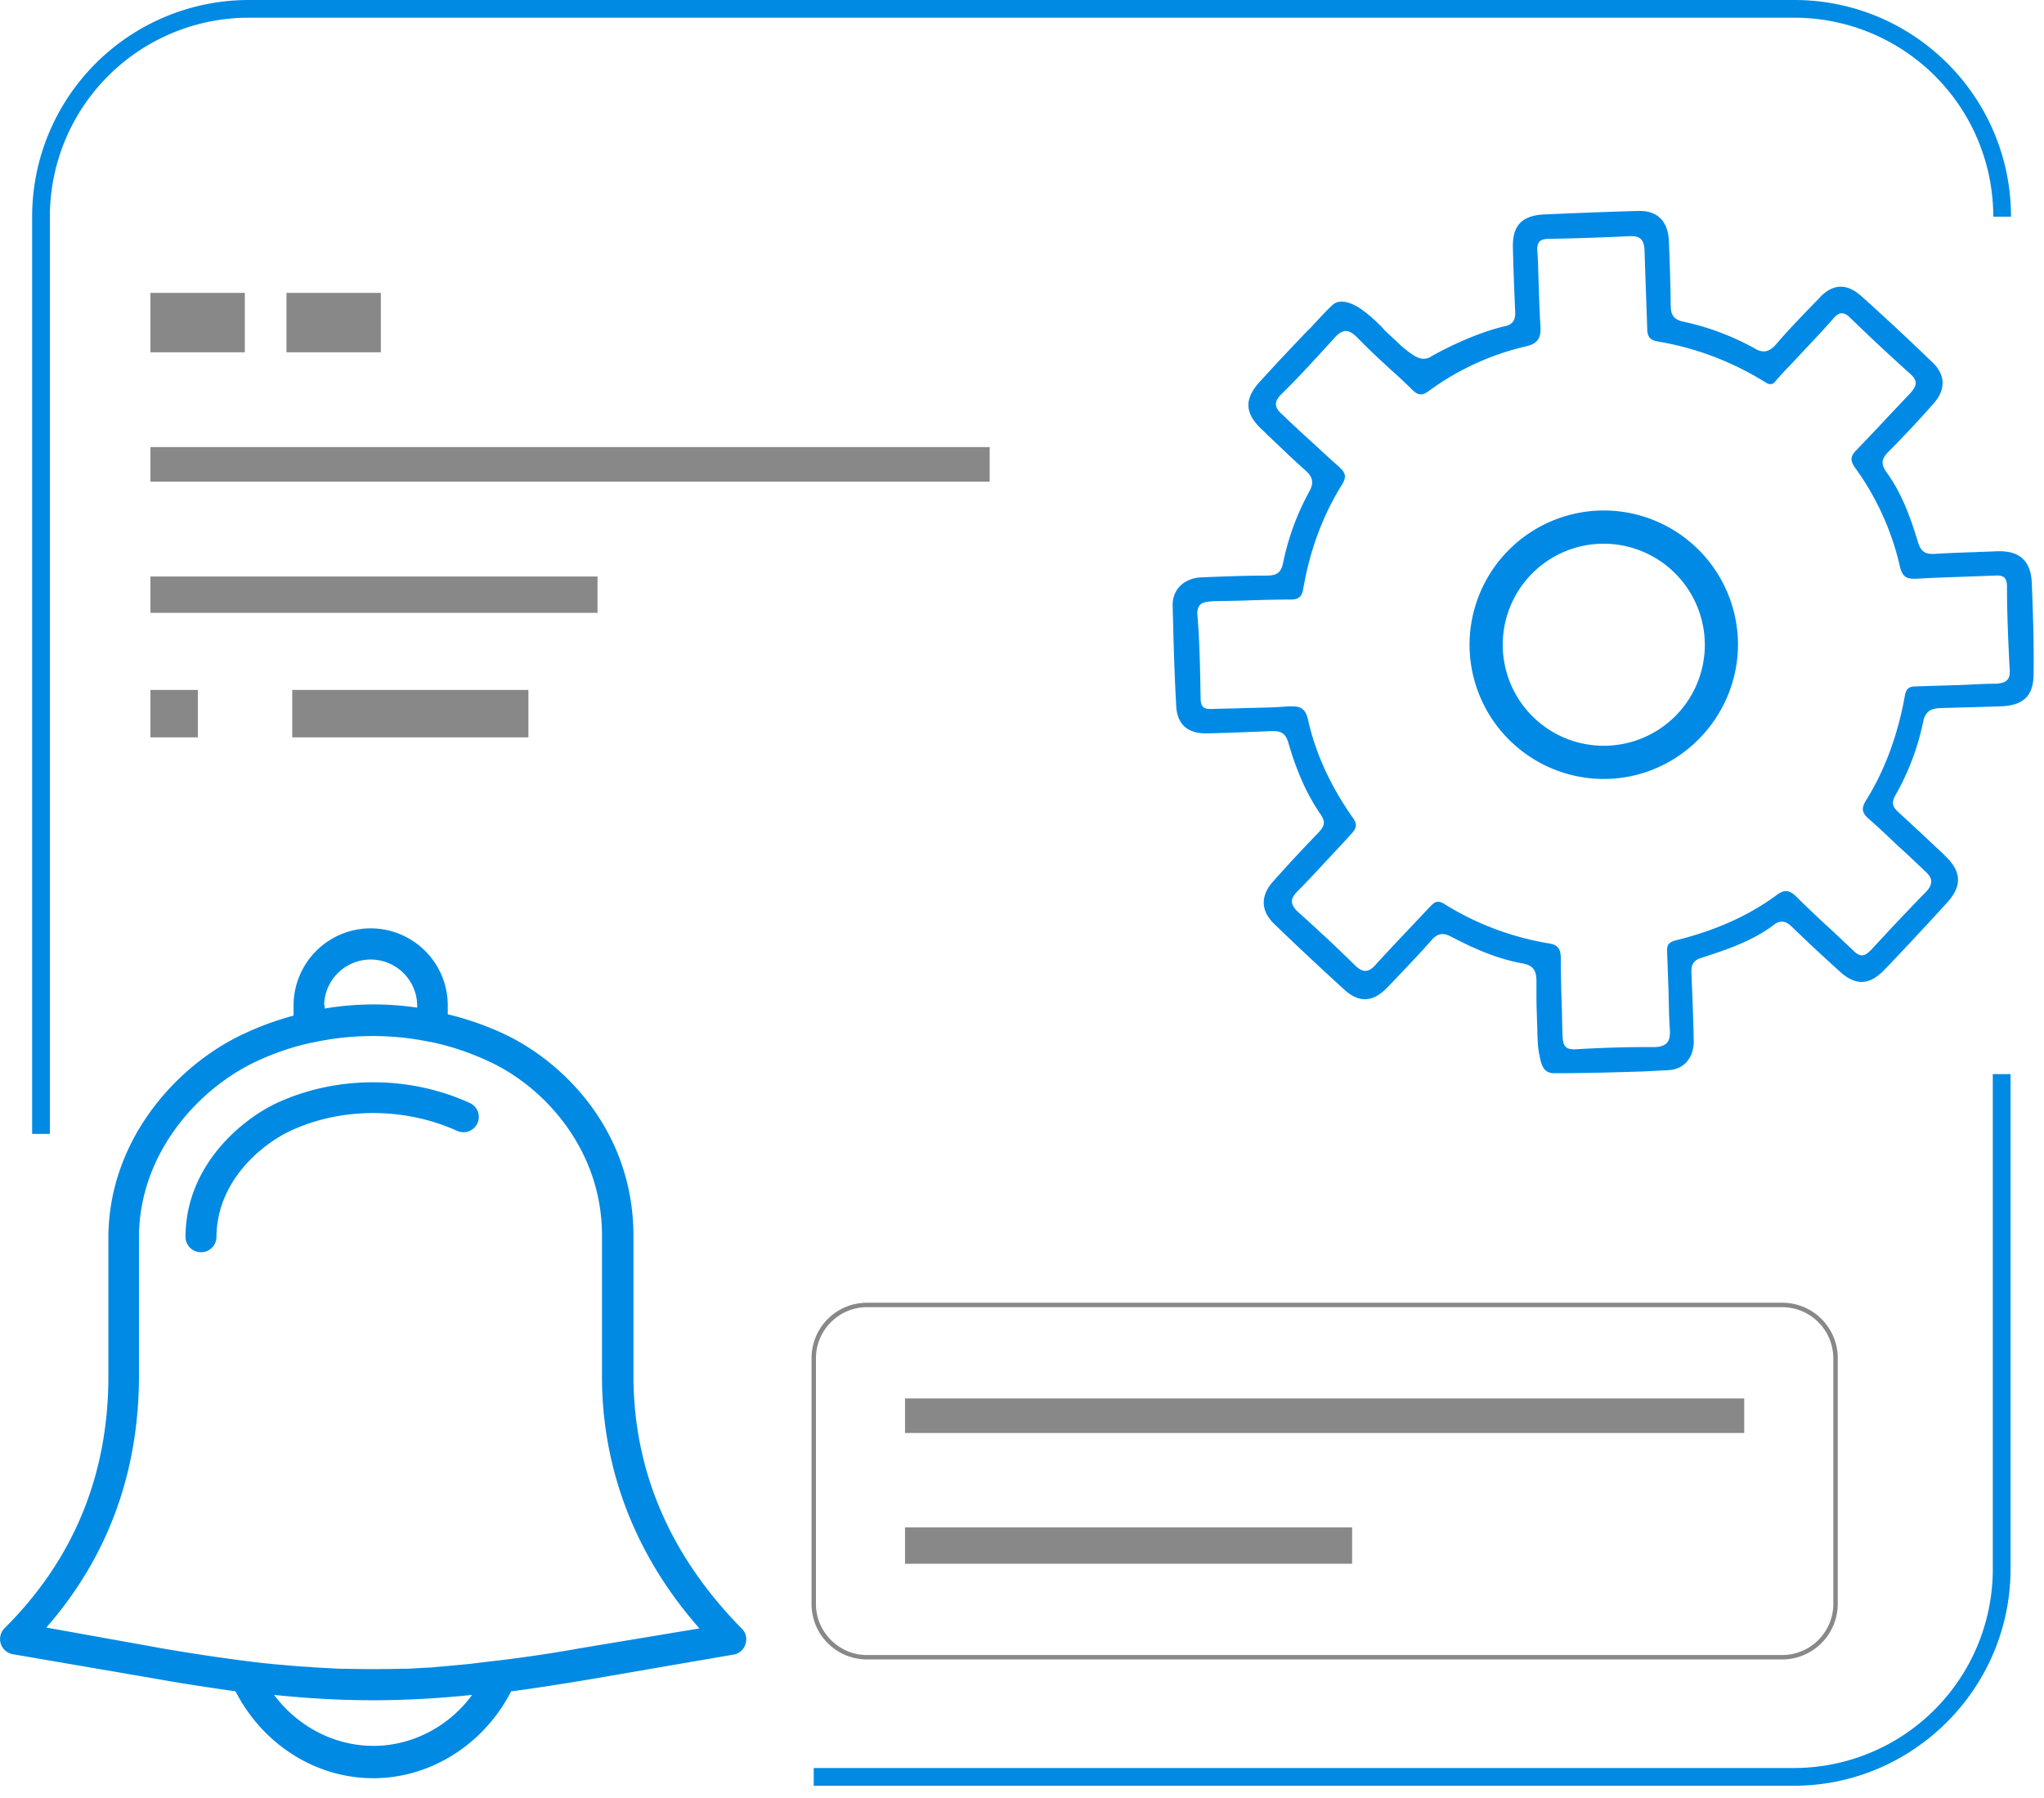 <svg xmlns="http://www.w3.org/2000/svg" width="83" height="73" viewBox="0 0 83 73">
    <g fill="none" fill-rule="evenodd">
        <path fill="#888" d="M6.109 19.558h34.078v-1.404H6.109zM6.109 14.305h3.832v-2.412H6.109zM11.633 14.305h3.833v-2.412h-3.833zM6.109 24.884h18.154v-1.476H6.109zM36.75 58.187h34.078v-1.404H36.75zM36.75 63.496h18.155v-1.477H36.75zM11.867 29.939h9.59v-1.925h-9.59zM6.109 29.939h1.925v-1.925H6.109z"/>
        <path fill="#008AE3" d="M72.843 72.509h-39.8v-.72h39.8a8.078 8.078 0 0 0 8.078-8.08V43.614h.72V63.71c0 4.84-3.957 8.799-8.798 8.799M2.025 46.042h-.72V8.798A8.8 8.8 0 0 1 10.105 0H72.86c4.858 0 8.8 3.94 8.8 8.798h-.72A8.078 8.078 0 0 0 72.86.719H10.104a8.079 8.079 0 0 0-8.079 8.079v37.244z"/>
        <path fill="#008AE6" d="M81.497 27.618c-.09.09-.216.126-.449.144-.504 0-1.008.037-1.494.054l-1.727.054c-.324 0-.433.09-.486.432-.288 1.566-.81 2.987-1.565 4.192-.198.324-.18.504.108.756.413.36.81.738 1.186 1.097.362.324.721.666 1.08 1.008.18.162.27.288.27.432 0 .144-.07.288-.234.45-.828.845-1.546 1.619-2.213 2.339-.144.144-.25.215-.359.215-.108 0-.217-.052-.36-.197-.306-.288-.61-.576-.918-.864a44.072 44.072 0 0 1-1.385-1.314c-.162-.162-.307-.234-.433-.234-.106 0-.233.055-.376.163-1.152.846-2.484 1.439-4.085 1.835-.342.09-.377.216-.36.52l.054 1.46c.017.54.017 1.097.055 1.636.017.27-.019.45-.126.558-.11.108-.27.162-.523.162h-.216a47.04 47.04 0 0 0-2.95.09h-.09c-.395 0-.432-.234-.45-.522-.018-.431-.018-.882-.036-1.313a60.218 60.218 0 0 1-.036-1.854c0-.395-.126-.558-.486-.611a11.597 11.597 0 0 1-4.247-1.602.537.537 0 0 0-.252-.09c-.125 0-.215.09-.34.216-.288.306-.577.612-.846.9-.433.45-.882.935-1.315 1.403-.16.198-.304.288-.448.288-.144 0-.27-.071-.45-.252a68.92 68.92 0 0 0-2.268-2.123c-.18-.161-.25-.288-.269-.431 0-.144.071-.27.252-.45.431-.432.863-.9 1.276-1.35.288-.305.595-.63.883-.953.197-.216.27-.378.071-.648-.898-1.278-1.51-2.591-1.817-3.958-.09-.432-.27-.576-.647-.576h-.163c-.593.054-1.187.054-1.78.072-.432.018-.883.018-1.314.036h-.072c-.288 0-.395-.108-.395-.45-.019-1.187-.037-2.25-.127-3.346-.018-.198.018-.342.108-.433.108-.107.251-.125.486-.144.486-.017.972-.017 1.44-.035a54.203 54.203 0 0 1 1.727-.036c.36 0 .485-.108.54-.468.27-1.548.791-2.951 1.565-4.193.216-.341.126-.503-.126-.737-.414-.36-.809-.738-1.207-1.098a52.244 52.244 0 0 1-1.078-1.007c-.145-.126-.27-.27-.27-.432 0-.125.072-.252.233-.414.667-.648 1.35-1.403 2.124-2.25.181-.214.342-.304.486-.304.143 0 .287.09.467.269.432.45.9.882 1.35 1.296.287.252.575.522.845.79.162.164.27.217.378.217.11 0 .215-.053.36-.162a10.754 10.754 0 0 1 3.886-1.781c.487-.108.648-.324.612-.827a59.93 59.93 0 0 1-.072-1.746c-.017-.413-.017-.863-.053-1.277-.018-.198.017-.324.09-.414.071-.072.198-.107.377-.107 1.061-.02 2.16-.055 3.292-.11h.073c.414 0 .503.235.521.577.018.539.035 1.098.055 1.637l.054 1.53c0 .359.126.485.467.539a11.97 11.97 0 0 1 4.192 1.566c.037.017.054.035.091.054.09.054.161.107.252.107a.327.327 0 0 0 .125-.035c.054-.055.108-.11.144-.162.054-.055.11-.108.161-.18.198-.216.398-.415.595-.63.503-.54 1.025-1.08 1.512-1.637.125-.144.233-.234.36-.234.107 0 .215.054.341.18a84.172 84.172 0 0 0 2.446 2.285c.145.126.217.252.217.36 0 .16-.107.288-.217.414-.306.324-.61.647-.917.97-.414.45-.863.918-1.296 1.368-.216.234-.233.396-.053.666a10.98 10.98 0 0 1 1.835 4.012c.108.504.324.54.737.522.54-.036 1.097-.054 1.638-.072l1.458-.054c.323-.018.521.018.521.45 0 1.133.054 2.285.108 3.346.02.235-.017.36-.108.45m1.008-3.94c-.036-.881-.468-1.295-1.314-1.295h-.108c-.287.018-.558.018-.846.035-.556.018-1.115.036-1.69.073h-.09c-.307 0-.468-.126-.577-.486-.287-.954-.647-1.961-1.259-2.807-.25-.342-.233-.558.055-.846a45.148 45.148 0 0 0 1.852-1.98c.486-.556.468-1.15-.036-1.636a106.47 106.47 0 0 0-2.914-2.717c-.288-.252-.559-.378-.828-.378-.288 0-.594.144-.88.468-.613.63-1.208 1.24-1.765 1.889-.162.18-.324.27-.485.27a.722.722 0 0 1-.379-.126 10.54 10.54 0 0 0-2.879-1.08c-.43-.09-.52-.305-.52-.683a85.559 85.559 0 0 0-.074-2.591c-.035-.792-.449-1.223-1.186-1.223h-.055c-1.312.036-2.608.09-3.849.143-.9.055-1.279.469-1.243 1.386.02.864.054 1.69.09 2.519.02.306-.036.504-.324.61-1.475.325-3.022 1.207-3.13 1.279-.324.16-.575 0-.845-.197a3.682 3.682 0 0 1-.45-.38l-.54-.503a2.906 2.906 0 0 0-.216-.233 6.45 6.45 0 0 0-.522-.468s-.053-.054-.07-.054c-.056-.036-.092-.072-.146-.108-.306-.216-.863-.486-1.187-.162-.306.288-.594.61-.88.917-.092.09-.182.18-.253.252-.198.216-.415.432-.612.648-.396.414-.774.828-1.17 1.259-.665.72-.648 1.296.054 1.96.126.11.234.236.36.344.45.43.918.882 1.385 1.295.29.252.414.486.18.899a10.294 10.294 0 0 0-1.06 2.897c-.09.432-.307.504-.685.504-.846 0-1.745.036-2.645.072-.684.036-1.152.486-1.152 1.115.037 1.512.073 2.844.145 4.103.036.738.45 1.116 1.205 1.116h.035c.848-.018 1.711-.055 2.592-.091h.107c.36 0 .523.126.63.522.324 1.116.738 2.052 1.296 2.86.217.325.144.487-.089.739a64.368 64.368 0 0 0-1.854 1.997c-.504.575-.487 1.169.036 1.69a130.05 130.05 0 0 0 2.861 2.682c.288.27.576.396.846.396.305 0 .611-.162.935-.504.683-.72 1.26-1.313 1.763-1.89.162-.18.288-.251.45-.251.108 0 .216.036.36.108.755.396 1.762.88 2.878 1.08.486.089.577.323.577.755v.522c0 .449.018.918.036 1.386v.179c.017.306.017.612.09.9.071.414.18.719.592.719v.037-.037c1.28 0 2.466-.036 3.6-.071.377-.018.737-.036 1.06-.055.613-.036 1.01-.503 1.01-1.17-.019-.9-.055-1.816-.092-2.715-.018-.288 0-.54.378-.666 1.062-.342 2.087-.684 2.97-1.35a.495.495 0 0 1 .322-.126c.145 0 .271.072.433.234.54.522 1.115 1.062 1.89 1.763.323.306.63.45.917.45.305 0 .611-.162.953-.521.756-.792 1.548-1.638 2.501-2.682.631-.683.612-1.278-.073-1.925l-.07-.072c-.595-.557-1.206-1.133-1.818-1.691-.215-.197-.307-.36-.126-.684a10.152 10.152 0 0 0 1.134-3.005c.09-.431.341-.521.683-.54l1.925-.053.54-.018c.954-.036 1.35-.45 1.332-1.386.018-1.043-.018-2.231-.072-3.616"/>
        <path fill="#008AE6" d="M65.124 22.077a4.1 4.1 0 0 0-4.102 4.102 4.1 4.1 0 0 0 4.102 4.102 4.1 4.1 0 0 0 4.103-4.102 4.112 4.112 0 0 0-4.103-4.102m0 9.553a5.459 5.459 0 0 1-5.451-5.451 5.46 5.46 0 0 1 5.451-5.452 5.459 5.459 0 0 1 5.451 5.452c-.017 3.005-2.465 5.45-5.451 5.45"/>
        <path fill="#888" d="M35.203 53.077c-1.134 0-2.07.937-2.07 2.07v9.985c0 1.133.936 2.07 2.07 2.07h37.172a2.08 2.08 0 0 0 2.07-2.07v-9.986a2.08 2.08 0 0 0-2.07-2.069H35.203zm37.172 14.304H35.203a2.25 2.25 0 0 1-2.249-2.249v-9.986a2.25 2.25 0 0 1 2.25-2.249h37.171a2.25 2.25 0 0 1 2.25 2.25v9.985a2.262 2.262 0 0 1-2.25 2.25z"/>
        <path fill="#008AE3" d="M23.634 66.913a57.778 57.778 0 0 1-3.347.504c-.467.054-.9.107-1.35.161h-.017c-.395.036-.791.073-1.187.108-.072 0-.144.02-.216.02-.342.017-.666.035-.99.053h-.198c-.774.018-1.547.018-2.32 0h-.217l-.99-.054c-.071 0-.161-.019-.232-.019-.38-.017-.756-.053-1.153-.089h-.036a39.3 39.3 0 0 1-1.33-.144 81.671 81.671 0 0 1-3.366-.504l-4.804-.863c2.5-2.86 3.762-6.298 3.762-10.238v-5.63c.017-3.402 2.428-6.047 4.82-7.145a10.508 10.508 0 0 1 2.195-.737h.019a11.416 11.416 0 0 1 4.75-.037h.018c.809.163 1.62.432 2.393.792 2.32 1.062 4.642 3.671 4.606 7.143v5.65c0 3.778 1.367 7.305 3.958 10.237l-4.768.792zM15.16 70.89c-1.584 0-3.077-.79-4.031-2.069 1.403.144 2.717.217 4.013.217 1.313 0 2.627-.073 4.029-.217-.934 1.278-2.428 2.07-4.011 2.07zm-1.998-30.082a1.89 1.89 0 0 1 3.779 0v.107a11.946 11.946 0 0 0-3.76.037v-.144h-.02zm12.56 15.041v-5.63c.017-4.302-2.861-7.145-5.344-8.278a12.23 12.23 0 0 0-2.195-.756v-.36a3.134 3.134 0 0 0-3.131-3.13 3.134 3.134 0 0 0-3.131 3.13v.414a11.89 11.89 0 0 0-1.98.72c-2.751 1.26-5.523 4.318-5.54 8.276v5.65c0 4.012-1.422 7.45-4.21 10.22a.63.63 0 0 0-.162.628.627.627 0 0 0 .485.434L6.47 68.19c1.115.2 2.122.343 3.095.486 1.097 2.141 3.238 3.527 5.595 3.527 2.338 0 4.497-1.386 5.595-3.527.972-.125 1.98-.287 3.077-.467l5.955-1.025a.602.602 0 0 0 .486-.433.597.597 0 0 0-.161-.63c-2.915-2.969-4.39-6.404-4.39-10.273z"/>
        <path fill="#008AE3" d="M19.064 44.782c-2.43-1.115-5.398-1.115-7.81 0-1.367.631-3.704 2.483-3.722 5.435 0 .34.269.628.63.628a.625.625 0 0 0 .628-.628c.019-2.303 1.89-3.78 3.005-4.3 2.087-.972 4.66-.954 6.764 0 .325.143.685 0 .828-.307a.62.62 0 0 0-.323-.828"/>
    </g>
</svg>
